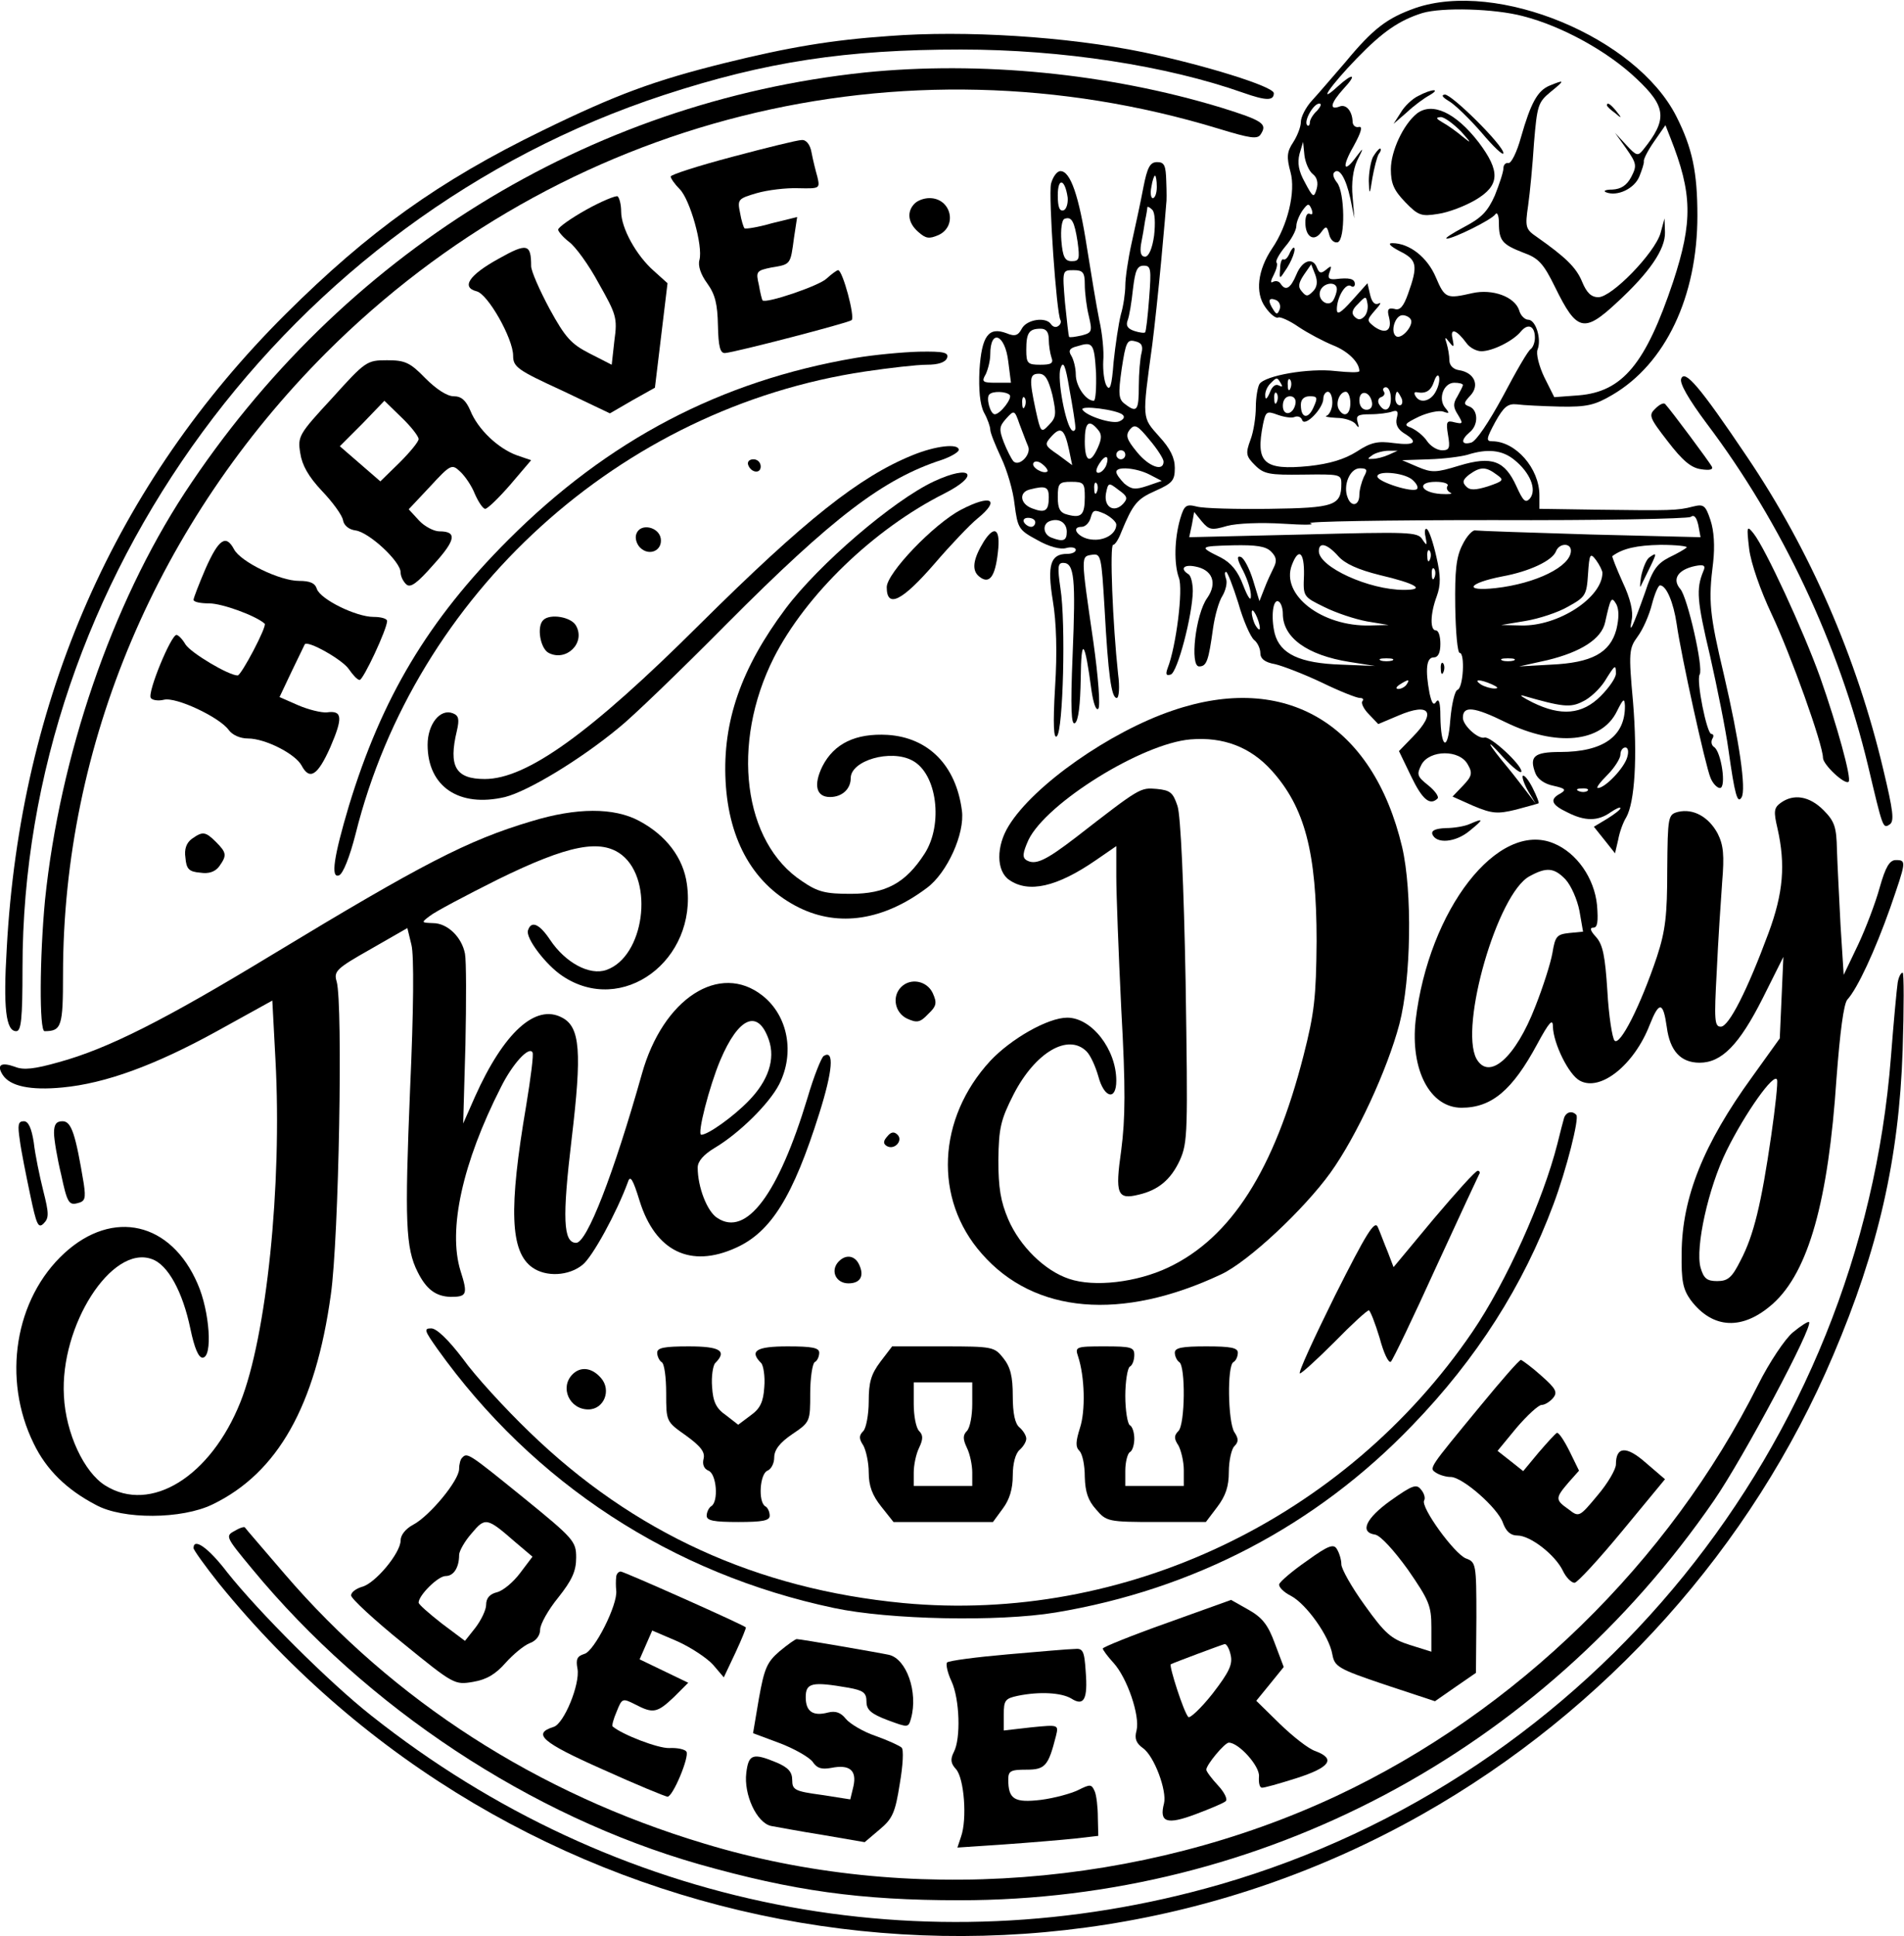 <?xml version="1.0" standalone="no"?>
<!DOCTYPE svg PUBLIC "-//W3C//DTD SVG 20010904//EN"
 "http://www.w3.org/TR/2001/REC-SVG-20010904/DTD/svg10.dtd">
<svg version="1.0" xmlns="http://www.w3.org/2000/svg"
 width="423pt" height="430pt" viewBox="0 0 423 430"
 preserveAspectRatio="xMidYMid meet">

<g transform="translate(0,430) scale(0.1,-0.1)"
fill="#000000" stroke="none">
<path d="M3144 4282 c-62 -22 -93 -45 -155 -120 -27 -31 -60 -70 -74 -85 -14
-15 -25 -37 -25 -48 0 -11 -8 -31 -17 -45 -14 -21 -15 -33 -6 -66 12 -43 -6
-119 -41 -170 -32 -48 -38 -98 -15 -130 11 -16 24 -26 29 -23 4 2 25 -7 45
-21 21 -14 55 -32 77 -41 33 -13 58 -38 58 -57 0 -4 -24 -3 -53 0 -59 7 -157
-10 -169 -29 -4 -7 -8 -30 -8 -51 0 -22 -5 -55 -12 -73 -11 -30 -10 -36 10
-56 20 -20 32 -22 107 -21 81 1 85 1 85 -20 0 -49 -15 -54 -160 -56 -74 -1
-147 1 -161 5 -24 6 -28 3 -37 -27 -13 -45 -14 -100 -3 -131 10 -25 -6 -153
-25 -201 -5 -14 -3 -17 7 -14 15 5 48 131 49 185 0 17 -4 35 -10 38 -19 12
-10 22 15 17 39 -7 50 -37 27 -70 -26 -36 -39 -152 -18 -152 17 0 21 13 31 85
4 28 13 60 21 72 7 12 11 29 8 37 -3 9 -4 16 0 16 3 0 15 -31 27 -69 11 -39
27 -75 35 -82 8 -6 14 -20 14 -29 0 -13 10 -21 33 -25 17 -4 64 -22 104 -41
39 -19 77 -34 84 -34 7 0 9 -3 6 -7 -4 -3 2 -17 14 -29 l21 -22 45 19 c70 30
85 7 32 -47 l-31 -32 27 -56 c25 -52 42 -66 59 -49 3 4 -6 17 -21 29 -25 20
-26 24 -15 46 18 33 85 34 103 0 11 -19 9 -26 -11 -47 l-23 -24 47 -21 c41
-17 53 -18 94 -8 26 7 48 13 50 14 2 1 -4 16 -13 34 -9 18 -19 30 -22 27 -2
-3 3 -18 12 -34 l17 -28 -19 25 c-10 13 -29 38 -43 55 -46 55 -53 71 -12 25
23 -25 42 -40 42 -33 0 15 -69 79 -82 75 -14 -4 -48 27 -48 44 0 27 24 25 95
-10 113 -55 213 -45 247 24 14 28 17 31 18 13 1 -68 -48 -103 -144 -103 -58 0
-69 -10 -55 -47 5 -13 20 -24 40 -28 27 -6 29 -9 16 -17 -25 -13 -21 -25 15
-42 39 -20 68 -20 96 0 12 8 22 13 22 9 0 -3 -13 -13 -29 -23 l-30 -18 24 -30
23 -29 7 30 c3 17 11 39 18 50 19 34 25 134 15 256 -10 110 -9 119 10 145 12
16 26 48 32 72 6 23 14 42 18 42 14 0 30 -38 37 -86 10 -71 64 -315 75 -341 5
-13 15 -23 21 -23 15 0 3 81 -13 91 -6 4 -7 12 -4 18 4 6 3 11 -2 11 -10 0
-34 119 -26 132 9 14 -27 172 -43 190 -19 22 -5 43 33 51 20 4 24 1 18 -12
-16 -39 -14 -65 15 -187 16 -71 35 -165 41 -209 14 -100 20 -121 29 -106 11
17 -5 126 -39 272 -32 135 -35 164 -24 250 4 36 2 70 -6 94 -11 33 -15 36 -39
30 -34 -9 -52 -9 -208 -7 l-133 2 0 30 c0 60 -53 120 -105 120 -14 0 -13 6 7
43 19 34 28 41 48 39 14 -2 57 -4 96 -5 59 -1 77 3 116 26 118 69 189 218 189
398 0 96 -11 150 -47 221 -89 175 -397 303 -580 240z m240 -18 c86 -22 188
-78 252 -139 66 -62 69 -90 15 -157 -12 -15 -15 -15 -38 10 l-25 27 25 -35
c23 -33 24 -38 11 -63 -10 -19 -23 -27 -42 -28 -15 0 -21 -3 -14 -6 25 -10 63
8 74 35 6 15 11 30 10 34 -1 4 9 24 23 44 l25 36 11 -28 c49 -124 50 -186 6
-320 -61 -182 -112 -244 -210 -252 l-54 -4 -22 44 c-12 25 -19 53 -15 62 9 23
-4 66 -21 66 -7 0 -17 9 -20 21 -10 30 -59 48 -104 38 -57 -13 -61 -12 -81 35
-19 45 -59 76 -97 76 -11 0 -4 -7 17 -18 38 -19 41 -31 18 -95 -10 -28 -18
-37 -30 -33 -14 3 -17 -1 -12 -19 7 -29 -7 -38 -32 -21 -18 14 -18 15 1 37 11
12 15 19 8 15 -8 -4 -15 2 -19 19 l-6 26 -34 -38 c-26 -29 -34 -33 -34 -20 0
26 19 59 31 52 5 -4 9 -1 9 4 0 12 -12 15 -44 11 -14 -1 -17 3 -12 16 5 14 4
15 -8 5 -11 -9 -15 -8 -20 4 -9 25 -33 17 -46 -15 -13 -31 -24 -37 -35 -20 -4
6 -11 7 -17 4 -6 -4 -5 3 2 16 6 12 9 24 6 27 -3 3 6 19 19 35 14 16 25 37 25
46 0 9 7 25 14 35 12 16 14 16 20 2 3 -9 2 -13 -4 -10 -6 3 -10 -5 -10 -19 0
-32 19 -44 35 -22 11 15 13 15 18 -5 3 -12 11 -19 19 -17 17 6 16 112 -2 133
-7 9 -10 18 -6 22 11 12 26 -12 36 -58 l9 -44 -4 48 c-3 31 1 60 10 80 15 30
15 31 -1 10 -29 -40 -34 -25 -7 22 17 31 21 45 12 43 -8 -2 -14 4 -14 12 -1
24 -15 40 -30 33 -23 -8 -18 9 10 40 31 33 21 36 -13 5 -47 -43 -17 1 42 62
58 60 95 85 146 101 44 13 160 10 224 -7z m-458 -210 c-9 -8 -16 -20 -16 -26
0 -6 -3 -9 -6 -6 -8 9 14 48 27 48 6 0 3 -7 -5 -16z m-9 -141 c9 -7 12 -19 8
-33 -6 -20 -8 -19 -26 15 -14 25 -17 43 -12 63 l8 27 3 -30 c2 -16 10 -35 19
-42z m0 -260 c-12 -12 -15 -12 -25 0 -9 10 -7 19 5 37 l16 23 9 -23 c6 -16 4
-28 -5 -37z m53 5 c0 -7 -4 -18 -8 -25 -11 -17 -36 1 -29 21 7 19 37 22 37 4z
m-127 -45 c-5 -12 -7 -12 -14 -1 -13 20 -11 28 5 22 8 -3 12 -12 9 -21z m188
-16 c-8 -8 -14 -8 -22 0 -7 7 -5 16 8 28 17 18 18 18 21 1 2 -10 -1 -23 -7
-29z m103 -6 c8 -12 -19 -45 -32 -38 -14 9 -3 47 14 47 7 0 15 -4 18 -9z m276
-41 c0 -10 -4 -21 -9 -25 -6 -3 -33 -50 -62 -105 -31 -57 -60 -101 -71 -103
-22 -6 -23 6 -3 23 20 16 19 49 0 57 -14 5 -14 8 2 25 21 23 8 51 -26 56 -13
2 -21 11 -21 22 0 10 -3 27 -6 37 -5 15 -4 16 6 3 10 -13 11 -11 7 8 -6 25 9
20 31 -10 7 -10 22 -18 33 -18 25 0 71 23 88 44 16 19 31 12 31 -14z m-220
-119 c-11 -22 -35 -28 -45 -11 -4 6 -3 10 2 9 21 -4 32 3 39 24 4 12 9 17 11
10 2 -7 -1 -21 -7 -32z m-344 17 c4 -7 3 -8 -5 -4 -7 4 -15 -2 -20 -16 -6 -14
-10 -17 -10 -7 -1 8 4 20 11 27 15 15 15 15 24 0z m21 -10 c-3 -8 -6 -5 -6 6
-1 11 2 17 5 13 3 -3 4 -12 1 -19z m383 7 c0 -3 -6 -14 -12 -25 -10 -16 -10
-24 1 -41 12 -20 11 -21 -7 -17 -18 5 -20 2 -15 -28 5 -29 3 -34 -13 -34 -11
0 -26 9 -34 21 -8 12 -24 24 -35 29 -17 6 -15 9 18 25 20 9 44 14 53 11 14 -5
15 -4 5 8 -17 20 -4 56 20 56 10 0 19 -2 19 -5z m-160 -30 c0 -26 -14 -33 -26
-13 -4 6 -2 14 4 16 7 2 10 8 6 13 -3 5 0 9 5 9 6 0 11 -11 11 -25z m-253 -7
c-3 -8 -6 -5 -6 6 -1 11 2 17 5 13 3 -3 4 -12 1 -19z m123 -2 c0 -13 -6 -26
-12 -29 -7 -2 2 -4 21 -5 19 0 38 -7 43 -14 7 -10 8 -8 4 5 -4 14 1 17 28 17
19 0 41 3 49 6 12 4 14 0 10 -15 -3 -13 2 -24 16 -33 33 -20 25 -28 -22 -22
-36 5 -51 2 -83 -19 -27 -17 -60 -27 -106 -32 -101 -10 -119 7 -102 93 6 28 8
30 32 21 14 -5 31 -8 38 -5 7 3 15 0 17 -7 6 -16 47 26 47 48 0 8 5 15 10 15
6 0 10 -11 10 -24z m40 -1 c0 -26 -14 -33 -25 -15 -9 14 1 40 15 40 5 0 10
-11 10 -25z m48 2 c2 -10 -3 -17 -12 -17 -10 0 -16 9 -16 21 0 24 23 21 28 -4z
m66 8 c3 -8 1 -15 -4 -15 -6 0 -10 7 -10 15 0 8 2 15 4 15 2 0 6 -7 10 -15z
m-236 -12 c-5 -25 -28 -28 -28 -4 0 12 6 21 16 21 9 0 14 -7 12 -17z m40 -8
c-12 -27 -28 -24 -28 6 0 12 7 19 20 19 17 0 18 -3 8 -25z m167 -105 c-11 -5
-27 -9 -35 -9 -13 -1 -13 0 0 9 8 5 24 9 35 9 l20 0 -20 -9z m279 -11 c35 -28
51 -66 35 -86 -10 -11 -15 -6 -30 27 -26 57 -54 68 -127 46 -52 -16 -61 -16
-92 -3 l-35 15 60 2 c33 1 71 6 85 10 44 14 77 11 104 -11z m-334 -38 c-5 -11
-10 -29 -10 -40 0 -24 -18 -28 -26 -6 -11 27 5 65 27 65 16 0 18 -3 9 -19z
m295 5 c17 -12 16 -14 -19 -26 -29 -9 -41 -9 -49 0 -9 9 -7 15 7 26 25 18 37
18 61 0z m-189 -10 c10 -8 16 -18 12 -22 -9 -9 -88 16 -88 28 0 13 55 9 76 -6z
m80 -15 c-4 -5 0 -12 6 -15 7 -3 -2 -4 -21 -3 -45 3 -55 27 -11 27 17 0 29 -4
26 -9z m-490 -89 c22 6 76 8 124 5 47 -3 74 -3 61 1 -13 4 169 7 405 7 236 -1
434 3 440 7 8 6 13 -1 17 -18 l5 -27 -244 6 c-134 4 -249 8 -256 9 -6 2 -20
-13 -29 -32 -14 -27 -17 -58 -16 -137 1 -57 5 -103 10 -103 12 0 8 -78 -5 -82
-6 -2 -13 -32 -16 -67 -5 -71 -21 -65 -22 9 0 28 -3 40 -9 32 -6 -10 -10 -4
-15 18 -10 53 -7 80 9 80 10 0 15 10 15 30 0 17 -4 30 -10 30 -13 0 -13 36 2
76 9 25 9 45 -1 88 -7 31 -16 58 -21 61 -4 3 -6 -5 -3 -17 4 -20 3 -21 -7 -6
-10 17 -30 17 -264 11 l-254 -6 6 28 5 28 17 -21 c16 -19 22 -20 56 -10z m98
-57 c12 -12 13 -21 6 -35 -5 -10 -15 -31 -21 -47 l-11 -28 -14 46 c-8 26 -20
49 -27 52 -10 4 -9 -5 5 -31 10 -20 18 -45 17 -57 0 -11 -7 -1 -17 25 -12 32
-27 50 -50 62 -49 24 -48 25 27 27 52 1 73 -2 85 -14z m149 -10 c15 -17 44
-30 92 -42 81 -19 104 -33 54 -33 -78 0 -189 51 -189 86 0 21 18 17 43 -11z
m517 12 c0 -35 -78 -73 -167 -83 -73 -8 -62 11 15 26 60 11 111 35 119 56 7
18 33 19 33 1z m257 7 c-3 -3 -20 -13 -39 -22 -27 -14 -37 -28 -53 -77 -27
-76 -37 -98 -30 -62 4 19 -3 48 -20 84 -14 31 -24 57 -23 58 23 17 54 24 107
25 35 0 62 -3 58 -6z m-570 -26 c-3 -8 -6 -5 -6 6 -1 11 2 17 5 13 3 -3 4 -12
1 -19z m-280 -35 c-2 -48 -2 -48 45 -71 26 -13 68 -27 95 -32 l48 -8 -41 -1
c-107 -3 -199 68 -174 134 15 40 28 29 27 -22z m663 5 c0 -55 -98 -119 -180
-117 l-45 1 54 9 c30 5 73 19 95 32 38 21 41 25 44 72 3 46 5 48 18 31 8 -11
14 -24 14 -28z m-373 -10 c-3 -8 -6 -5 -6 6 -1 11 2 17 5 13 3 -3 4 -12 1 -19z
m-337 -81 c0 -53 54 -92 148 -107 l57 -9 -75 3 c-93 3 -136 24 -148 69 -9 37
-4 79 9 71 5 -3 9 -15 9 -27z m741 -35 c-14 -52 -55 -74 -145 -78 l-71 -4 63
14 c74 18 120 47 128 84 12 54 14 59 25 40 6 -12 6 -31 0 -56z m-792 3 c0 -5
-4 -3 -9 5 -5 8 -9 22 -9 30 0 16 17 -16 18 -35z m294 -72 c-7 -2 -19 -2 -25
0 -7 3 -2 5 12 5 14 0 19 -2 13 -5z m270 0 c-7 -2 -19 -2 -25 0 -7 3 -2 5 12
5 14 0 19 -2 13 -5z m227 -29 c0 -9 -15 -31 -34 -50 -41 -41 -88 -45 -151 -14
-22 11 -32 18 -21 15 87 -25 105 -27 132 -13 16 7 38 28 49 45 23 37 25 39 25
17z m-465 -24 c-3 -5 -12 -10 -18 -10 -7 0 -6 4 3 10 19 12 23 12 15 0z m190
0 c13 -6 15 -9 5 -9 -8 0 -22 4 -30 9 -18 12 -2 12 25 0z m300 -162 c-7 -24
-49 -68 -65 -68 -5 0 5 13 21 29 16 16 29 37 29 45 0 9 5 16 11 16 6 0 8 -9 4
-22z m-88 -74 c-3 -3 -12 -4 -19 -1 -8 3 -5 6 6 6 11 1 17 -2 13 -5z"/>
<path d="M3443 4110 c-27 -11 -42 -38 -64 -115 -9 -33 -22 -59 -28 -57 -6 1
-11 -4 -11 -12 0 -8 -9 -35 -19 -60 -16 -36 -30 -50 -68 -70 -26 -14 -44 -25
-39 -26 15 0 100 42 108 54 4 6 8 -2 8 -19 0 -40 8 -48 54 -66 34 -12 45 -24
71 -77 48 -98 64 -102 137 -34 73 67 108 119 107 156 l-1 31 -9 -33 c-13 -44
-108 -142 -138 -142 -16 0 -26 10 -36 34 -13 32 -37 55 -101 100 -25 17 -26
22 -19 70 4 28 10 91 13 139 7 83 9 90 37 113 32 26 32 28 -2 14z"/>
<path d="M3151 4087 c-13 -6 -31 -23 -39 -37 l-16 -25 30 26 c16 15 38 31 49
37 28 16 6 15 -24 -1z"/>
<path d="M3218 4076 c13 -7 46 -39 73 -70 27 -32 49 -53 49 -46 0 17 -114 130
-130 130 -9 -1 -5 -6 8 -14z"/>
<path d="M3570 4066 c0 -2 8 -10 18 -17 15 -13 16 -12 3 4 -13 16 -21 21 -21
13z"/>
<path d="M3148 4048 c-30 -24 -58 -83 -58 -124 0 -32 7 -47 32 -73 29 -30 36
-32 73 -26 22 3 59 17 83 31 54 32 56 63 7 128 -51 66 -103 90 -137 64z m98
-40 c23 -26 24 -28 4 -12 -14 12 -34 26 -45 32 -15 9 -16 11 -4 12 8 0 28 -15
45 -32z"/>
<path d="M3050 3951 c-5 -11 -9 -35 -9 -53 1 -32 2 -32 8 7 4 22 10 46 14 53
5 6 6 12 3 12 -3 0 -10 -9 -16 -19z"/>
<path d="M2864 3735 c-4 -8 -9 -13 -13 -11 -3 2 -7 -7 -7 -21 -2 -23 -1 -23
10 -6 16 22 27 53 20 53 -2 0 -7 -7 -10 -15z"/>
<path d="M3201 2814 c0 -11 3 -14 6 -6 3 7 2 16 -1 19 -3 4 -6 -2 -5 -13z"/>
<path d="M3664 3062 c-6 -4 -14 -23 -18 -42 -3 -19 -3 -28 0 -20 4 8 13 27 21
43 14 29 14 31 -3 19z"/>
<path d="M1975 4220 c-129 -9 -223 -25 -365 -60 -157 -39 -241 -70 -405 -150
-230 -112 -386 -224 -570 -407 -379 -377 -590 -856 -620 -1409 -8 -132 -2
-184 21 -184 11 0 14 26 14 140 0 862 591 1666 1425 1939 226 74 405 101 660
101 225 0 457 -36 627 -96 51 -18 68 -18 68 -1 0 15 -156 63 -290 91 -170 35
-396 49 -565 36z"/>
<path d="M1921 4139 c-615 -65 -1163 -404 -1511 -934 -162 -248 -277 -584
-310 -904 -12 -127 -13 -291 -1 -291 38 0 41 11 41 126 0 510 210 1005 584
1380 524 524 1278 713 1984 498 69 -21 86 -24 93 -12 15 23 5 30 -88 59 -250
76 -535 104 -792 78z"/>
<path d="M1628 3952 c-76 -20 -138 -40 -138 -44 0 -4 9 -17 20 -28 23 -23 52
-126 44 -157 -4 -13 3 -33 17 -52 18 -25 23 -46 24 -94 1 -47 5 -62 16 -61 24
2 274 67 281 73 8 7 -20 111 -30 111 -3 0 -15 -9 -26 -19 -17 -16 -135 -56
-142 -48 -1 1 -5 16 -8 34 -7 30 -6 32 28 39 43 7 42 6 50 66 l7 46 -57 -14
c-31 -9 -58 -13 -60 -11 -2 2 -7 17 -10 35 -6 29 -4 31 37 43 24 7 66 12 92
11 48 -1 49 -1 43 25 -4 14 -10 38 -13 54 -3 18 -12 29 -22 28 -9 0 -78 -17
-153 -37z"/>
<path d="M2540 3883 c-6 -32 -18 -87 -26 -123 -8 -36 -14 -78 -14 -94 0 -16
-4 -45 -10 -65 -5 -20 -12 -67 -16 -105 -4 -53 -8 -66 -16 -52 -5 9 -8 34 -7
54 2 20 -2 62 -9 92 -6 30 -18 102 -27 159 -18 117 -37 171 -59 171 -8 0 -17
-13 -21 -28 -6 -28 12 -288 21 -303 2 -4 0 -10 -5 -13 -5 -4 -12 -2 -16 4 -11
17 -54 11 -65 -10 -8 -15 -15 -18 -34 -10 -40 15 -55 -6 -60 -82 -2 -44 1 -76
10 -94 8 -14 14 -32 14 -38 0 -7 11 -34 24 -62 13 -27 27 -74 30 -104 7 -53 9
-57 50 -79 26 -15 52 -22 65 -18 11 3 21 1 21 -4 0 -5 -8 -9 -19 -9 -37 0 -45
-24 -32 -104 8 -47 10 -116 5 -192 -5 -84 -3 -116 4 -109 14 13 20 252 8 328
-7 48 -6 57 6 57 25 0 28 -35 21 -204 -5 -120 -3 -157 5 -152 8 5 12 41 13 99
1 96 9 86 24 -27 4 -27 10 -45 15 -40 5 5 0 71 -11 149 -28 193 -28 189 -3
193 20 3 21 -2 28 -120 8 -146 15 -198 27 -198 5 0 7 24 3 53 -12 111 -19 287
-11 287 4 0 12 12 18 28 26 63 35 74 76 92 38 17 43 23 43 51 0 22 -10 43 -35
70 -38 43 -38 36 -15 204 5 39 14 123 20 188 6 65 11 122 11 125 1 4 1 26 0
50 -1 34 -4 42 -20 42 -16 0 -22 -11 -31 -57z m30 2 c0 -14 -4 -25 -9 -25 -4
0 -6 11 -3 25 2 14 6 25 8 25 2 0 4 -11 4 -25z m-198 -24 c1 -13 -3 -26 -9
-28 -9 -3 -13 7 -13 33 0 41 16 37 22 -5z m192 -84 c-4 -29 -12 -47 -20 -47
-9 0 -12 9 -9 28 3 15 7 38 9 52 3 14 5 27 5 30 1 2 6 -1 11 -6 6 -6 7 -30 4
-57z m-170 -14 c5 -38 4 -43 -13 -43 -15 0 -20 9 -23 45 -2 25 1 47 7 49 16 6
22 -6 29 -51z m159 -125 c-3 -40 -7 -75 -9 -76 -1 -2 -12 -1 -24 3 -15 5 -19
12 -15 23 4 10 9 41 12 70 5 41 9 52 24 52 16 0 17 -7 12 -72z m-143 30 c0
-18 4 -50 9 -70 8 -34 7 -37 -16 -43 -14 -3 -26 -5 -28 -3 -1 2 -5 36 -9 76
-6 72 -6 72 19 72 21 0 25 -5 25 -32z m-80 -122 c0 -13 3 -31 6 -40 5 -13 -1
-16 -25 -16 -28 0 -31 3 -31 33 0 38 6 47 32 47 12 0 18 -7 18 -24z m-90 -49
l6 -47 -33 0 c-30 0 -33 2 -23 19 5 11 10 30 10 44 0 58 33 45 40 -16z m296
19 c-3 -11 -6 -45 -6 -73 0 -55 -4 -61 -31 -40 -14 10 -15 22 -7 78 9 59 12
66 30 61 14 -3 18 -10 14 -26z m-101 -44 c1 -34 -1 -62 -5 -62 -18 0 -40 33
-40 58 0 15 -5 34 -10 42 -7 11 -4 17 13 21 35 11 38 7 42 -59z m-46 -120 c1
-7 -3 -11 -7 -8 -14 9 -34 114 -26 138 6 18 11 8 20 -47 7 -38 13 -76 13 -83z
m-51 71 c9 -42 9 -50 -8 -67 -17 -18 -18 -17 -29 33 -15 70 -14 81 7 81 14 0
21 -12 30 -47z m-95 0 c7 -7 -21 -43 -33 -43 -10 0 -20 37 -12 44 7 8 37 7 45
-1z m34 -25 c-3 -8 -6 -5 -6 6 -1 11 2 17 5 13 3 -3 4 -12 1 -19z m217 -19 c6
-5 2 -11 -8 -15 -16 -6 -72 12 -81 26 -7 11 77 0 89 -11z m-210 -70 c8 -18
-20 -47 -33 -33 -4 5 -14 24 -21 42 -11 29 -10 35 5 52 18 20 19 20 30 -12 7
-18 15 -40 19 -49z m155 37 c9 -10 9 -20 0 -40 -17 -38 -29 -32 -29 14 0 42 9
50 29 26z m146 -71 c0 -23 -32 -12 -59 21 -23 28 -26 37 -16 50 11 13 17 10
44 -23 17 -20 31 -42 31 -48z m-210 26 l7 -34 -31 23 c-31 21 -31 23 -15 41
21 23 29 16 39 -30z m125 -11 c0 -5 -4 -10 -10 -10 -5 0 -10 5 -10 10 0 6 5
10 10 10 6 0 10 -4 10 -10z m-43 -25 c-4 -8 -11 -15 -17 -15 -6 0 -6 7 2 20
14 22 24 19 15 -5z m-130 -12 c-8 -7 -37 9 -31 19 3 5 12 4 20 -3 8 -6 13 -14
11 -16z m227 -7 l27 -14 -32 -11 c-27 -9 -35 -8 -51 5 -10 10 -18 21 -18 26 0
13 45 9 74 -6z m-144 -50 c0 -40 -8 -47 -38 -39 -17 4 -22 13 -22 39 0 31 3
34 30 34 28 0 30 -3 30 -34z m27 12 c-3 -8 -6 -5 -6 6 -1 11 2 17 5 13 3 -3 4
-12 1 -19z m58 -27 c-20 -21 -43 -7 -38 23 5 25 6 25 28 8 20 -14 21 -19 10
-31z m-165 15 c0 -31 -8 -36 -37 -25 -27 10 -30 36 -5 42 35 9 42 6 42 -17z
m150 -61 c0 -21 -27 -37 -56 -33 -28 3 -47 28 -21 28 8 0 17 9 20 20 5 18 8
19 31 9 14 -7 26 -18 26 -24z m-180 5 c0 -5 -4 -10 -9 -10 -6 0 -13 5 -16 10
-3 6 1 10 9 10 9 0 16 -4 16 -10z m70 -21 c0 -20 -8 -23 -34 -13 -19 7 -21 31
-3 37 20 7 37 -4 37 -24z"/>
<path d="M1302 3834 c-34 -19 -62 -39 -62 -44 0 -4 11 -17 24 -27 14 -10 44
-51 66 -92 39 -69 42 -77 35 -127 l-6 -54 -49 25 c-41 21 -54 35 -89 99 -22
41 -41 84 -41 95 0 50 -9 52 -73 16 -65 -36 -83 -63 -48 -72 25 -6 81 -105 81
-143 0 -25 10 -32 108 -77 l107 -51 50 29 50 28 14 116 14 116 -30 27 c-40 35
-73 96 -73 132 0 16 -4 31 -8 34 -4 2 -36 -11 -70 -30z"/>
<path d="M2032 3848 c-18 -18 -15 -43 8 -63 17 -15 24 -16 45 -7 43 20 28 82
-20 82 -12 0 -26 -5 -33 -12z"/>
<path d="M1900 3505 c-299 -51 -549 -182 -771 -404 -178 -178 -281 -351 -354
-591 -33 -111 -41 -161 -22 -154 9 3 24 41 37 92 133 533 588 946 1132 1027
54 8 115 15 137 15 25 0 41 5 45 15 4 12 -6 15 -62 14 -37 -1 -101 -7 -142
-14z"/>
<path d="M738 3416 c-74 -80 -77 -85 -71 -122 4 -27 18 -52 48 -84 24 -25 45
-54 47 -65 2 -12 13 -21 28 -23 30 -4 100 -69 100 -93 0 -9 6 -21 13 -27 9 -8
24 3 60 44 50 55 53 74 13 74 -12 0 -33 11 -45 24 l-23 25 47 50 c46 50 49 51
67 34 11 -10 26 -32 33 -50 8 -18 18 -33 23 -33 5 0 30 24 56 54 l46 54 -32
11 c-41 15 -86 57 -103 99 -10 23 -20 32 -37 32 -15 0 -39 16 -63 40 -34 35
-45 40 -85 40 -45 0 -48 -2 -122 -84z m192 -91 c0 -6 -19 -29 -42 -52 l-43
-42 -45 39 -45 39 50 50 49 51 38 -37 c21 -20 38 -42 38 -48z"/>
<path d="M3735 3459 c-4 -10 16 -45 57 -100 167 -221 294 -492 358 -759 33
-139 33 -141 48 -131 11 7 8 30 -14 122 -59 249 -163 488 -303 695 -105 156
-138 194 -146 173z"/>
<path d="M3678 3393 c-16 -15 -14 -20 27 -73 33 -43 52 -59 74 -62 19 -3 28
-1 24 6 -6 11 -90 124 -103 138 -3 5 -13 0 -22 -9z"/>
<path d="M2027 3289 c-118 -48 -238 -143 -472 -375 -244 -243 -385 -344 -478
-344 -65 0 -81 28 -62 107 6 26 4 34 -9 39 -28 11 -56 -24 -56 -70 0 -93 70
-140 172 -116 51 13 166 82 253 154 28 22 136 126 240 231 236 237 348 322
478 364 20 7 37 17 37 22 0 15 -52 9 -103 -12z"/>
<path d="M1662 3268 c6 -18 28 -21 28 -4 0 9 -7 16 -16 16 -9 0 -14 -5 -12
-12z"/>
<path d="M2075 3231 c-90 -42 -256 -184 -330 -283 -98 -131 -140 -250 -133
-383 7 -134 64 -232 164 -281 88 -43 187 -28 283 44 45 33 85 121 78 172 -13
100 -74 162 -165 168 -71 4 -119 -19 -145 -70 -20 -41 -14 -68 17 -68 27 0 46
18 46 42 0 39 89 65 137 39 55 -29 69 -142 27 -207 -42 -65 -86 -89 -164 -89
-56 0 -73 4 -108 28 -131 86 -159 305 -63 496 71 140 222 286 379 365 81 41
61 66 -23 27z"/>
<path d="M2135 3168 c-61 -32 -165 -141 -165 -172 0 -48 34 -31 106 52 36 42
79 87 95 100 53 43 31 55 -36 20z"/>
<path d="M1414 3115 c-4 -9 0 -23 8 -31 20 -20 50 -7 46 20 -4 26 -45 35 -54
11z"/>
<path d="M3886 3081 c4 -32 25 -92 50 -145 43 -91 114 -290 114 -319 0 -15 49
-61 57 -53 7 7 -26 126 -63 231 -38 106 -122 287 -148 320 -15 19 -16 17 -10
-34z"/>
<path d="M2186 3098 c-24 -39 -28 -64 -11 -78 23 -19 36 -1 42 54 6 51 -7 61
-31 24z"/>
<path d="M457 3038 c-15 -35 -27 -66 -27 -70 0 -5 16 -8 35 -8 28 0 103 -27
123 -45 6 -5 -52 -115 -60 -115 -20 0 -104 50 -116 69 -7 12 -16 21 -20 21
-12 0 -65 -128 -57 -140 3 -5 17 -7 29 -4 27 7 124 -39 144 -67 8 -11 25 -19
43 -19 38 0 105 -34 119 -60 18 -34 36 -22 64 41 28 65 27 82 -8 77 -12 -1
-41 6 -64 16 l-41 18 27 57 c15 31 28 58 29 60 6 10 84 -34 98 -55 9 -13 19
-24 24 -24 8 0 61 113 61 131 0 5 -13 9 -30 9 -39 0 -118 39 -126 62 -4 13
-15 18 -40 18 -42 0 -129 42 -144 70 -18 34 -34 23 -63 -42z"/>
<path d="M1207 2923 c-15 -14 -7 -63 12 -73 39 -20 82 22 61 60 -10 20 -58 28
-73 13z"/>
<path d="M2605 2722 c-139 -47 -309 -166 -364 -256 -28 -45 -28 -100 1 -120
43 -30 106 -16 193 44 l45 31 0 -68 c0 -37 5 -169 11 -293 10 -178 9 -244 0
-314 -14 -98 -9 -111 39 -99 43 10 71 33 91 76 18 40 18 62 13 397 -4 215 -11
369 -18 390 -10 30 -16 35 -46 38 -37 3 -36 4 -179 -107 -69 -53 -91 -63 -111
-51 -9 6 -8 16 5 45 40 82 252 214 360 223 73 6 133 -17 180 -69 74 -82 100
-182 100 -379 -1 -125 -5 -160 -29 -254 -65 -254 -161 -405 -301 -471 -70 -33
-164 -44 -220 -25 -54 18 -109 72 -135 132 -17 40 -22 70 -22 132 1 71 5 89
34 146 48 93 121 136 162 95 9 -9 20 -34 26 -55 13 -49 40 -55 40 -10 0 70
-55 140 -109 140 -43 0 -125 -47 -171 -96 -118 -128 -126 -307 -19 -428 117
-134 311 -150 532 -46 60 28 184 144 243 226 58 81 126 228 153 330 26 100 29
294 6 393 -65 274 -259 389 -510 303z"/>
<path d="M3956 2517 c-15 -11 -16 -19 -7 -57 18 -80 13 -143 -20 -232 -47
-127 -88 -208 -106 -208 -14 0 -15 14 -9 123 3 67 9 156 12 198 5 60 3 82 -10
108 -20 37 -54 56 -88 48 -22 -6 -23 -9 -24 -129 0 -101 -4 -135 -23 -193 -37
-110 -82 -198 -94 -186 -5 5 -13 55 -16 110 -5 78 -10 103 -25 120 -13 14 -15
21 -6 21 9 0 11 13 8 50 -6 60 -45 116 -96 137 -124 52 -278 -147 -307 -393
-12 -110 32 -194 102 -194 67 0 113 39 168 141 27 50 35 58 35 39 1 -37 35
-107 60 -120 46 -25 121 36 155 124 21 53 30 52 38 -5 7 -53 31 -79 73 -79 49
0 88 40 140 143 l46 92 -4 -91 -4 -90 -61 -85 c-109 -150 -156 -269 -157 -391
-1 -63 3 -81 20 -105 49 -65 116 -68 183 -8 79 71 123 229 141 500 8 105 16
165 24 175 23 25 62 110 95 203 36 104 37 107 13 107 -14 0 -23 -15 -36 -61
-9 -33 -31 -91 -48 -127 l-32 -67 -7 110 c-3 61 -7 136 -8 168 -1 50 -5 63
-30 88 -31 31 -66 37 -95 16z m-478 -170 c12 -13 26 -44 31 -70 l8 -46 -31 -3
c-27 -3 -31 -7 -37 -44 -4 -23 -21 -76 -38 -119 -44 -114 -103 -166 -131 -116
-38 72 47 367 118 405 38 21 55 19 80 -7z m457 -569 c-22 -152 -39 -222 -68
-277 -19 -38 -28 -46 -52 -46 -23 0 -30 6 -37 30 -12 44 17 177 58 260 41 83
106 175 112 157 2 -6 -4 -62 -13 -124z"/>
<path d="M1180 2476 c-141 -42 -243 -95 -575 -296 -239 -145 -365 -209 -475
-239 -53 -15 -78 -18 -97 -10 -31 11 -41 4 -27 -18 16 -25 61 -35 133 -28 95
9 205 49 343 125 l123 68 7 -132 c15 -279 -20 -615 -78 -760 -66 -165 -199
-248 -300 -185 -47 29 -88 116 -92 199 -9 156 106 336 195 304 36 -12 69 -73
86 -155 9 -43 18 -64 27 -64 23 0 16 103 -11 164 -59 137 -188 167 -296 68
-110 -101 -139 -279 -68 -423 28 -58 73 -102 138 -136 60 -33 191 -32 259 1
145 70 229 219 263 466 18 126 27 645 13 695 -7 23 -1 29 75 72 l82 47 9 -37
c6 -23 5 -145 -3 -322 -12 -292 -10 -352 17 -405 19 -38 40 -54 73 -55 36 0
39 5 22 58 -28 91 4 239 90 408 26 52 62 91 70 77 3 -4 -4 -57 -14 -118 -39
-229 -36 -325 14 -360 30 -21 80 -19 111 6 22 17 76 116 101 184 5 16 11 7 26
-42 35 -112 113 -150 214 -104 78 35 127 114 185 298 30 95 34 143 10 128 -5
-3 -22 -45 -36 -93 -65 -215 -136 -309 -200 -267 -23 14 -44 69 -44 112 0 14
13 29 38 44 54 32 121 98 143 141 35 69 20 152 -37 197 -95 75 -221 -6 -268
-174 -63 -223 -122 -375 -146 -375 -29 0 -31 55 -10 231 23 193 19 248 -21
269 -59 32 -130 -33 -194 -176 l-26 -59 5 175 c2 96 2 187 -1 202 -7 37 -39
68 -71 68 -26 1 -27 1 -7 16 11 9 79 45 151 81 157 77 229 91 276 54 72 -58
49 -226 -35 -255 -37 -13 -91 16 -125 67 -24 36 -42 43 -49 21 -6 -17 40 -77
76 -101 133 -90 301 34 277 204 -8 58 -46 108 -106 140 -56 30 -139 30 -240
-1z m528 -485 c15 -43 -1 -91 -45 -136 -34 -35 -90 -75 -105 -75 -10 0 18 108
42 165 41 97 84 115 108 46z"/>
<path d="M3265 2470 c-11 -5 -35 -9 -53 -9 -22 -1 -32 -5 -30 -13 8 -23 52
-19 83 7 32 26 32 29 0 15z"/>
<path d="M426 2437 c-12 -9 -17 -23 -14 -42 2 -25 8 -31 33 -33 19 -3 33 2 42
14 17 24 17 30 -7 54 -24 24 -30 24 -54 7z"/>
<path d="M4216 2118 c-2 -13 -9 -87 -15 -165 -67 -862 -664 -1599 -1491 -1838
-657 -189 -1345 -53 -1885 375 -94 74 -251 231 -320 318 -42 55 -75 78 -75 54
0 -4 25 -39 56 -78 649 -800 1783 -1017 2674 -513 408 231 732 593 913 1020
100 235 146 436 154 677 3 94 3 172 0 172 -4 0 -9 -10 -11 -22z"/>
<path d="M2002 2108 c-21 -21 -14 -57 13 -70 22 -10 29 -9 47 10 19 18 20 25
10 47 -13 27 -49 34 -70 13z"/>
<path d="M3475 1818 c-2 -7 -9 -33 -15 -58 -32 -126 -114 -308 -189 -418 -283
-415 -773 -648 -1264 -602 -325 31 -600 156 -831 380 -54 52 -121 125 -148
163 -32 42 -58 67 -70 67 -17 0 -15 -5 14 -46 213 -298 521 -499 881 -575 122
-26 365 -31 492 -10 307 51 579 193 793 416 143 148 246 310 313 490 29 77 58
192 51 199 -9 10 -22 7 -27 -6z"/>
<path d="M44 1768 c3 -24 14 -78 23 -121 14 -67 18 -76 30 -64 12 12 12 22 -1
73 -8 32 -18 80 -21 107 -5 32 -12 47 -22 47 -13 0 -14 -8 -9 -42z"/>
<path d="M120 1784 c0 -14 7 -56 16 -93 13 -61 17 -68 36 -63 17 4 19 10 14
44 -18 108 -27 138 -47 138 -14 0 -19 -7 -19 -26z"/>
<path d="M1971 1776 c-9 -10 -9 -16 -1 -21 17 -10 37 12 24 25 -8 8 -15 6 -23
-4z"/>
<path d="M3185 1593 l-89 -107 -13 34 c-8 19 -17 44 -22 55 -7 16 -25 -13 -95
-152 -47 -95 -83 -173 -78 -173 4 0 39 32 77 70 38 39 72 70 76 70 3 0 14 -28
24 -61 9 -34 20 -57 25 -53 5 5 50 99 100 209 50 109 94 203 96 207 3 4 1 8
-3 8 -5 0 -48 -48 -98 -107z"/>
<path d="M1861 1496 c-16 -20 -3 -46 24 -46 27 0 36 17 23 43 -10 20 -31 22
-47 3z"/>
<path d="M3983 1341 c-17 -14 -52 -66 -77 -116 -198 -395 -538 -726 -936 -913
-433 -203 -955 -243 -1406 -106 -370 111 -690 317 -932 599 -47 55 -87 101
-88 103 -1 2 -12 -1 -23 -8 -21 -11 -19 -14 39 -84 255 -309 619 -549 993
-656 209 -59 357 -80 579 -80 670 0 1291 329 1676 888 66 96 221 387 211 396
-2 2 -18 -8 -36 -23z"/>
<path d="M1460 1296 c0 -8 5 -18 10 -21 6 -3 10 -34 10 -69 0 -63 0 -63 44
-94 33 -24 43 -37 39 -52 -3 -12 1 -22 11 -26 18 -7 23 -69 6 -79 -5 -3 -10
-13 -10 -21 0 -11 16 -14 70 -14 54 0 70 3 70 14 0 8 -4 18 -10 21 -16 10 -12
72 5 79 8 3 15 16 15 29 0 17 12 33 40 52 40 27 40 28 40 91 0 34 5 66 10 69
6 3 10 13 10 21 0 11 -16 14 -70 14 -70 0 -86 -10 -59 -37 5 -5 9 -30 7 -53
-2 -33 -9 -48 -30 -63 l-28 -21 -27 21 c-22 15 -29 30 -31 63 -2 23 2 48 7 53
27 27 11 37 -59 37 -54 0 -70 -3 -70 -14z"/>
<path d="M1956 1276 c-21 -28 -26 -46 -26 -88 0 -30 -6 -60 -12 -66 -10 -10
-10 -17 0 -32 6 -11 12 -38 12 -60 0 -30 8 -51 28 -76 l27 -34 111 0 110 0 22
30 c15 20 22 44 22 73 0 27 6 49 15 57 8 7 15 18 15 25 0 7 -7 18 -15 25 -10
8 -15 31 -15 70 0 43 -5 64 -21 84 -20 25 -23 26 -134 26 l-113 0 -26 -34z
m204 -94 c0 -26 -5 -53 -12 -60 -9 -9 -9 -18 0 -37 7 -14 12 -39 12 -55 l0
-30 -65 0 -65 0 0 30 c0 16 5 41 12 55 9 19 9 28 0 37 -7 7 -12 34 -12 60 l0
48 65 0 65 0 0 -48z"/>
<path d="M2395 1288 c15 -45 17 -122 4 -160 -9 -29 -10 -41 -1 -50 7 -7 12
-32 12 -58 1 -33 7 -52 25 -72 23 -27 27 -28 134 -28 l110 0 25 33 c19 25 26
46 26 78 0 25 6 51 12 57 10 10 10 17 0 32 -14 24 -16 146 -2 155 6 3 10 13
10 21 0 11 -16 14 -70 14 -54 0 -70 -3 -70 -14 0 -8 5 -18 10 -21 14 -9 13
-138 -2 -153 -10 -10 -10 -17 0 -32 6 -11 12 -36 12 -55 l0 -35 -65 0 -65 0 0
34 c0 19 5 38 10 41 6 3 10 17 10 30 0 13 -4 27 -10 30 -5 3 -10 33 -10 65 0
32 5 62 10 65 6 3 10 15 10 26 0 17 -7 19 -66 19 -64 0 -66 -1 -59 -22z"/>
<path d="M3289 1178 c-116 -141 -115 -138 -98 -149 8 -5 22 -9 32 -9 26 0 105
-69 116 -102 7 -19 17 -28 32 -28 29 0 84 -43 101 -78 7 -15 19 -27 26 -27 6
0 54 52 106 115 l95 115 -42 36 c-44 39 -67 37 -67 -3 0 -11 -18 -42 -41 -69
-40 -48 -41 -49 -64 -31 -30 21 -30 25 -1 59 l24 27 -21 43 c-12 24 -24 42
-28 41 -4 -2 -22 -22 -41 -44 l-34 -41 -29 23 -28 22 42 51 c24 28 49 51 56
51 7 0 18 7 25 15 11 13 7 21 -26 50 -21 19 -42 34 -45 35 -4 0 -44 -46 -90
-102z"/>
<path d="M1272 1248 c-29 -29 -7 -78 35 -78 35 0 52 43 28 70 -20 23 -45 26
-63 8z"/>
<path d="M1027 1063 c-4 -3 -7 -15 -7 -25 0 -26 -66 -105 -102 -124 -17 -9
-28 -23 -28 -35 0 -28 -57 -96 -86 -103 -13 -4 -24 -12 -24 -19 0 -7 52 -55
115 -106 113 -92 115 -93 156 -86 30 5 50 17 72 42 17 19 41 39 54 44 14 5 23
17 23 30 0 12 18 44 40 71 31 39 40 59 40 89 0 36 -5 42 -117 133 -121 98
-125 101 -136 89z m117 -187 l39 -33 -28 -37 c-15 -20 -38 -39 -51 -42 -16 -4
-24 -13 -24 -28 0 -11 -11 -34 -24 -51 l-23 -29 -52 39 c-28 22 -51 42 -51 46
0 16 43 59 60 59 18 0 30 19 30 47 0 8 12 30 28 48 30 36 34 35 96 -19z"/>
<path d="M3090 968 c-56 -40 -70 -71 -35 -76 12 -2 42 -35 73 -78 47 -68 52
-80 52 -128 l0 -54 -48 15 c-41 13 -55 25 -100 88 -29 40 -52 81 -52 91 0 11
-5 26 -10 34 -7 12 -19 8 -66 -26 -32 -22 -60 -46 -62 -52 -2 -6 10 -18 26
-26 34 -18 85 -89 92 -130 5 -27 12 -32 116 -67 l112 -37 46 32 45 31 1 123
c0 119 -1 123 -23 131 -26 10 -102 115 -93 129 3 5 0 16 -7 24 -10 13 -19 10
-67 -24z"/>
<path d="M1369 798 c-1 -7 -1 -21 0 -30 4 -31 -49 -136 -71 -141 -16 -5 -19
-12 -15 -33 6 -34 -30 -122 -53 -129 -48 -15 -27 -34 108 -94 75 -34 141 -61
145 -61 12 0 49 89 42 100 -3 5 -20 9 -38 8 -25 -1 -105 30 -126 48 -2 2 2 17
9 33 12 30 13 30 41 16 40 -21 49 -19 86 16 l32 32 -54 26 -54 26 14 32 14 32
56 -24 c31 -14 67 -38 80 -53 l23 -27 26 55 c14 30 24 55 23 56 -6 6 -271 124
-278 124 -5 0 -10 -6 -10 -12z"/>
<path d="M2593 696 c-79 -28 -143 -54 -143 -57 0 -3 11 -18 24 -32 30 -33 59
-117 51 -150 -5 -18 -1 -28 14 -39 25 -17 54 -95 47 -123 -11 -42 6 -48 70
-24 32 12 63 25 67 29 5 4 -3 20 -17 35 -14 15 -26 31 -26 35 0 11 41 60 50
60 22 0 69 -52 67 -75 -1 -13 1 -24 6 -25 4 -1 39 9 77 21 75 24 88 43 43 60
-16 5 -51 33 -80 61 l-52 51 31 38 30 37 -20 53 c-15 41 -28 57 -58 74 l-39
22 -142 -51z m141 -71 c5 -21 -3 -38 -40 -86 -26 -33 -51 -56 -54 -52 -10 10
-43 113 -39 117 5 3 112 43 120 45 4 0 10 -10 13 -24z"/>
<path d="M1732 633 c-28 -24 -34 -38 -46 -105 l-13 -77 59 -22 c32 -12 65 -31
73 -41 10 -15 20 -18 42 -14 40 8 57 -5 49 -41 l-7 -29 -64 10 c-59 8 -65 11
-65 33 0 18 -9 28 -35 39 -53 22 -62 18 -67 -23 -6 -48 23 -111 55 -118 12 -2
64 -12 115 -20 l93 -16 33 28 c29 24 35 38 45 102 7 40 9 76 4 80 -4 4 -30 16
-58 26 -27 9 -57 27 -66 38 -11 14 -23 18 -39 14 -34 -9 -50 2 -50 34 0 32 14
35 95 21 33 -6 40 -11 40 -31 0 -18 10 -27 47 -41 46 -17 46 -17 52 4 16 58
-10 132 -49 141 -23 5 -197 35 -205 35 -3 0 -20 -12 -38 -27z"/>
<path d="M2238 626 c-69 -6 -130 -14 -134 -18 -3 -4 1 -23 10 -42 18 -39 21
-127 5 -157 -8 -16 -7 -25 5 -38 18 -20 25 -111 11 -150 l-8 -24 104 7 c57 4
128 10 157 13 l52 6 -1 41 c0 22 -3 49 -7 58 -7 16 -10 16 -36 3 -16 -8 -53
-18 -83 -22 -59 -7 -73 1 -73 45 0 19 5 22 40 22 42 0 49 8 66 75 6 25 6 25
-55 19 l-61 -7 0 35 c0 32 3 36 31 42 49 10 97 7 119 -6 28 -18 37 -2 32 60
-3 46 -6 52 -25 50 -12 0 -79 -6 -149 -12z"/>
</g>
</svg>
